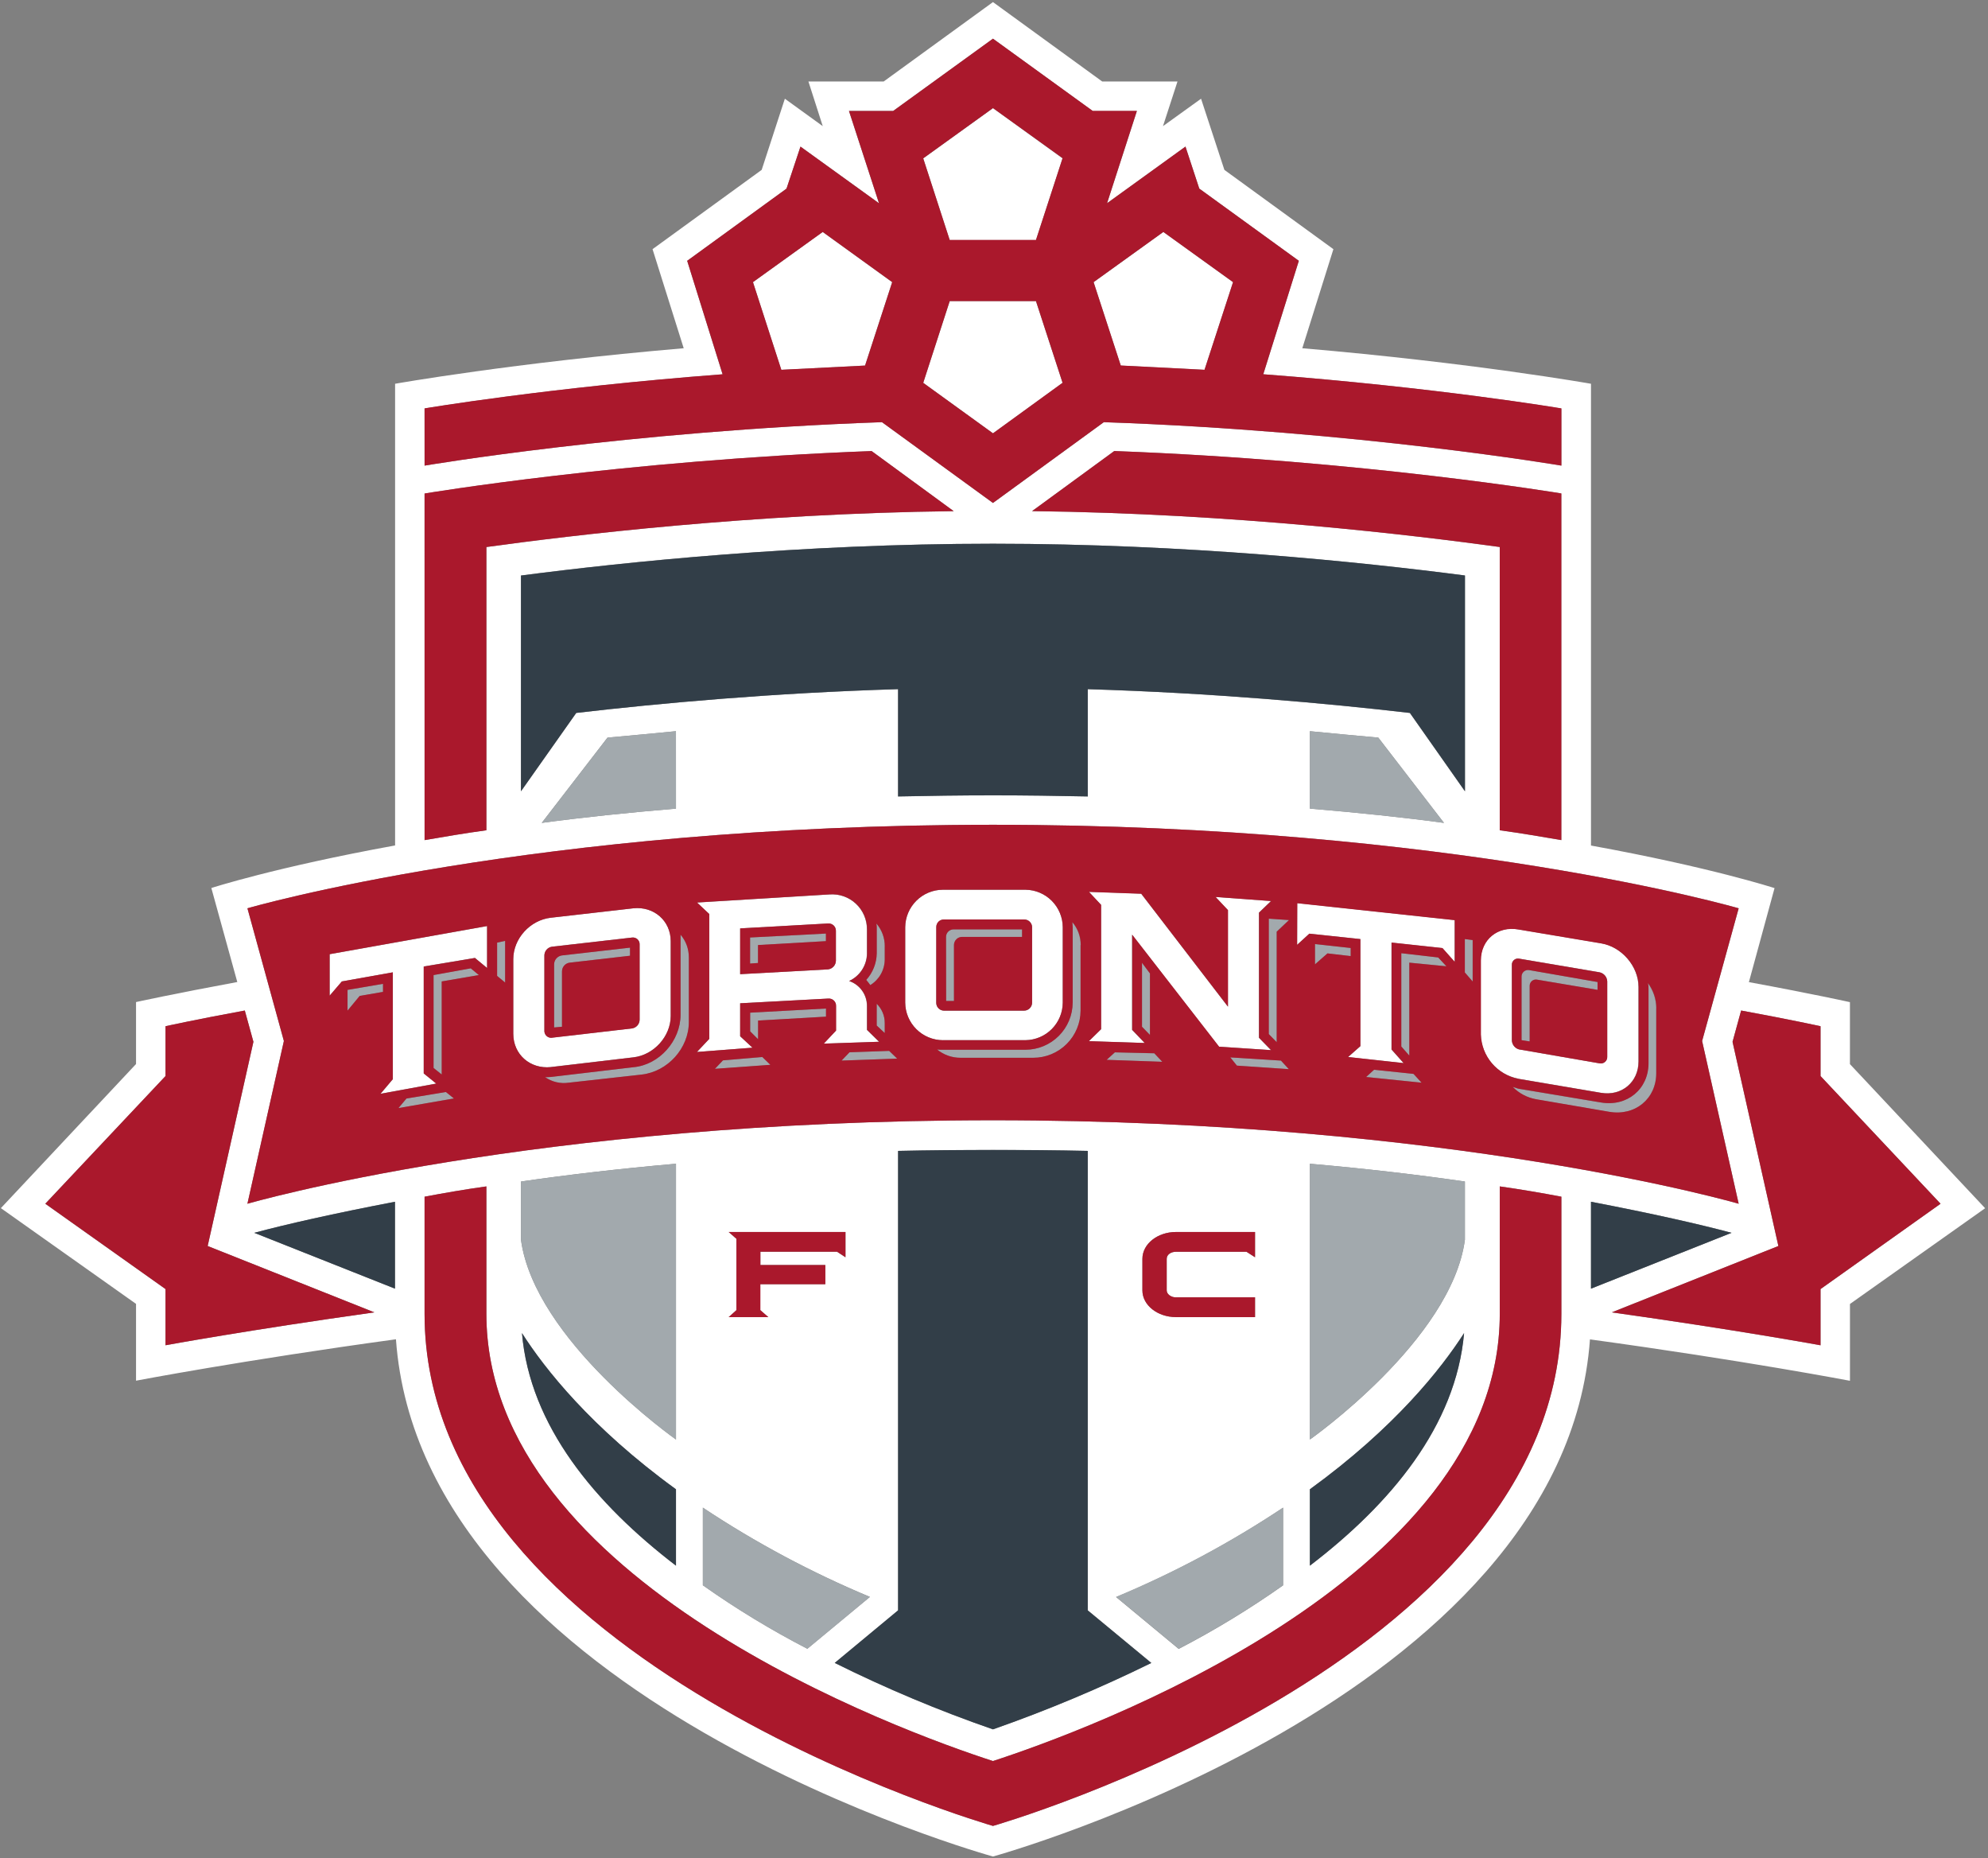 <svg width="549" height="513" viewBox="0 0 549 513" fill="none" xmlns="http://www.w3.org/2000/svg">
<rect x="0" y="0" width="549" height="513" fill="#808080" stroke="none"/>
<g clip-path="url(#clip0_795_4681)">
<path d="M510.873 293.799V276.69C510.873 276.69 500.38 274.361 482.967 271.16L490.053 245.204C490.053 245.204 472.495 239.473 439.363 233.452V105.957C439.363 105.957 406.729 100.164 359.64 96.148L368.226 68.795L338.122 46.903L331.679 27.257L321.165 34.827L325.174 22.494H304.374L274.215 0.575L244.041 22.494H223.248L227.209 34.827L216.744 27.257L210.343 46.903L180.204 68.795L188.81 96.148C141.68 100.164 109.108 105.957 109.108 105.957V233.425C75.997 239.445 58.363 245.176 58.363 245.176L65.531 271.133C48.05 274.361 37.57 276.663 37.57 276.663V293.771L0.242 333.56L37.57 359.994V381.201C37.57 381.201 67.031 375.561 109.343 369.768C116.525 469.136 274.215 512.575 274.215 512.575C274.215 512.575 431.904 469.136 439.08 369.796C481.405 375.588 510.88 381.229 510.88 381.229V360.021L548.208 333.588L510.873 293.799ZM186.674 223.256C173.36 224.369 161.015 225.655 149.609 227.196L167.761 203.652C174.107 203.078 180.363 202.505 186.66 201.882L186.674 223.256ZM159.128 196.836L143.865 218.466V158.886C172.455 155.16 221.057 150.121 274.215 150.121C327.372 150.121 376.002 155.174 404.551 158.9V218.48L389.344 196.85C366.048 194.147 334.817 191.32 300.393 190.29V219.904C291.918 219.724 283.174 219.599 274.208 219.599C265.242 219.599 256.463 219.724 248.002 219.904V190.276C213.55 191.306 182.333 194.133 159.134 196.836M361.735 201.882C367.998 202.505 374.309 203.078 380.627 203.652L398.765 227.196C387.387 225.655 375.042 224.369 361.735 223.256V201.882ZM285.005 141.121L307.706 124.531C376.583 127.116 431.165 136.241 431.165 136.241V231.952C425.863 231.04 420.146 230.051 414.16 229.235V151.027C390.657 147.805 340.769 141.764 285.005 141.121ZM117.237 112.779C117.237 112.779 151.233 107.014 199.538 103.351L189.771 72.009L217.2 52.073L221.057 40.467L242.735 56.11L234.44 30.631H246.641L274.215 10.674L301.768 30.651H313.962L305.722 56.11L327.379 40.46L331.188 52.066L358.68 72.009L348.871 103.33C397.176 106.994 431.179 112.793 431.179 112.793V128.554C431.179 128.554 375.09 119.015 304.824 116.561L274.215 138.861L243.565 116.561C173.347 119.015 117.251 128.554 117.251 128.554L117.237 112.779ZM117.237 136.282C117.237 136.282 171.771 127.109 240.703 124.545L263.369 141.135C207.612 141.778 157.669 147.819 134.318 151.041V229.235C128.27 230.051 122.567 231.04 117.251 231.952L117.237 136.282ZM274.215 227.715C401.054 227.715 480.154 250.775 480.154 250.775L470.055 287.412L480.154 332.343C480.154 332.343 401.047 309.297 274.215 309.297C147.383 309.297 68.331 332.35 68.331 332.35L78.396 287.419L68.331 250.782C68.331 250.782 147.362 227.715 274.215 227.715ZM439.363 331.797C456.409 335.067 469.474 338.019 478.177 340.376L439.363 355.791V331.797ZM324.787 358.189H346.589V363.63H324.746C319.672 363.63 315.483 360.346 315.483 356.261V347.558C315.483 343.41 319.672 340.148 324.746 340.148H346.589V347.129L344.218 345.609H324.787C323.342 345.609 322.195 346.403 322.195 347.565V356.295C322.195 357.312 323.342 358.224 324.787 358.224M354.332 416.29V437.719C345.134 444.216 335.503 450.077 325.506 455.263L308.225 440.947C324.347 434.208 339.787 425.94 354.332 416.255M317.951 459.113C303.754 466.104 289.149 472.232 274.215 477.466C259.275 472.297 244.68 466.178 230.521 459.147L248.009 444.631V317.758C256.539 317.571 265.229 317.502 274.215 317.502C283.201 317.502 291.925 317.571 300.4 317.758V444.597L317.951 459.113ZM143.871 342.291V326.212C156.895 324.325 171.1 322.659 186.681 321.304V397.439C186.681 397.439 147.625 370.003 143.871 342.277M186.681 411.181V432.278C164.402 415.204 146.325 393.699 144.148 368.061C150.369 377.835 163.144 394.107 186.681 411.181ZM227.901 349.265V354.56H209.928V361.722L212.14 363.657H201.225L203.368 361.722V342.028L201.225 340.148H233.486V347.129L231.163 345.609H209.99V349.272L227.901 349.265ZM194.098 416.255C208.656 425.921 224.104 434.173 240.233 440.898L222.951 455.214C212.941 450.043 203.3 444.186 194.098 437.684V416.255ZM361.735 411.174C385.279 394.1 398.047 377.828 404.309 368.054C402.07 393.692 384.062 415.197 361.735 432.271V411.174ZM361.735 397.432V321.304C377.357 322.686 391.563 324.325 404.544 326.212V342.291C400.819 370.017 361.735 397.453 361.735 397.453M109.074 355.791L70.218 340.376C78.969 338.046 92.02 335.067 109.074 331.797V355.791ZM45.706 371.42V355.908L12.491 332.35L45.706 297.096V283.34C45.706 283.34 53.835 281.536 67.605 279.006L69.983 287.64L57.347 344.019L103.385 362.337C68.822 367.176 45.706 371.427 45.706 371.427M431.179 362.752C431.179 459.113 274.215 504.128 274.215 504.128C274.215 504.128 117.251 459.113 117.251 362.745V330.401C122.588 329.399 128.27 328.396 134.318 327.56V362.745C134.318 436.599 249.419 478.185 274.208 486.217C298.941 478.205 414.174 436.599 414.174 362.745V327.56C420.16 328.396 425.877 329.399 431.179 330.401V362.752ZM502.751 355.915V371.427C502.751 371.427 479.615 367.176 445.107 362.337L491.11 344.026L478.454 287.64L480.825 279.006C494.56 281.536 502.751 283.34 502.751 283.34V297.096L535.897 332.35L502.751 355.915Z" fill="white"/>
<path d="M227.182 64.046L207.93 77.892L215.762 102.12L238.885 100.931L246.371 77.892L227.182 64.046Z" fill="white"/>
<path d="M286.084 66.293L293.432 43.723L274.222 29.863L254.957 43.723L262.27 66.293H286.084Z" fill="white"/>
<path d="M332.633 102.113L340.513 77.899L321.262 64.039L302.003 77.899L309.504 100.931L332.633 102.113Z" fill="white"/>
<path d="M293.432 105.701L286.084 83.138H262.27L254.95 105.701L274.222 119.637L293.432 105.701Z" fill="white"/>
<path d="M260.39 287.177H283.201C285.933 287.142 288.542 286.036 290.466 284.097C292.39 282.157 293.475 279.54 293.487 276.808V256.015C293.476 253.282 292.392 250.664 290.468 248.724C288.543 246.784 285.933 245.679 283.201 245.646H260.39C257.639 245.655 255.002 246.749 253.053 248.69C251.104 250.632 250 253.264 249.979 256.015V276.829C250.001 279.579 251.106 282.21 253.055 284.151C255.004 286.092 257.639 287.187 260.39 287.197M258.572 255.96C258.572 255.681 258.628 255.405 258.737 255.148C258.846 254.891 259.005 254.659 259.206 254.466C259.407 254.272 259.644 254.121 259.905 254.021C260.165 253.922 260.443 253.876 260.722 253.886H282.787C283.36 253.863 283.919 254.069 284.341 254.457C284.764 254.846 285.015 255.386 285.04 255.96V276.884C285.022 277.468 284.776 278.021 284.355 278.425C283.933 278.83 283.37 279.053 282.787 279.048H260.701C260.418 279.047 260.137 278.99 259.876 278.881C259.615 278.771 259.378 278.612 259.178 278.411C258.978 278.21 258.82 277.972 258.713 277.71C258.605 277.448 258.55 277.167 258.551 276.884L258.572 255.96Z" fill="white"/>
<path d="M419.282 297.829L442.093 301.707C447.831 302.682 452.462 298.748 452.462 293.066V272.474C452.462 266.778 447.803 261.351 442.093 260.418L419.282 256.589C413.6 255.566 408.913 259.354 408.913 265.126V285.608C409.001 288.516 410.075 291.308 411.959 293.525C413.843 295.742 416.426 297.253 419.282 297.808M417.505 266.404C417.492 266.143 417.539 265.882 417.644 265.642C417.749 265.402 417.909 265.19 418.11 265.023C418.311 264.856 418.549 264.738 418.804 264.679C419.059 264.62 419.325 264.621 419.579 264.683L441.699 268.43C442.287 268.55 442.818 268.864 443.207 269.321C443.595 269.779 443.819 270.353 443.842 270.953V291.725C443.86 291.999 443.814 292.273 443.708 292.526C443.602 292.78 443.439 293.005 443.231 293.184C443.024 293.364 442.777 293.493 442.512 293.561C442.246 293.629 441.968 293.635 441.699 293.578L419.579 289.748C419.008 289.612 418.496 289.294 418.122 288.841C417.748 288.388 417.531 287.826 417.505 287.239V266.404Z" fill="white"/>
<path d="M152.104 294.594L174.916 291.912C180.556 291.269 185.215 286.119 185.215 280.485V259.851C185.215 254.218 180.556 250.174 174.916 250.775L152.104 253.381C146.388 254.024 141.735 259.125 141.735 264.821V285.407C141.735 291.158 146.408 295.188 152.104 294.621M150.335 263.778C150.339 263.19 150.554 262.624 150.941 262.183C151.328 261.741 151.861 261.453 152.443 261.372L174.563 258.849C174.831 258.814 175.103 258.839 175.36 258.921C175.617 259.003 175.853 259.14 176.051 259.324C176.249 259.507 176.404 259.732 176.505 259.982C176.606 260.232 176.651 260.501 176.637 260.771V281.508C176.633 282.092 176.422 282.655 176.043 283.098C175.663 283.541 175.139 283.835 174.563 283.928L152.443 286.492C152.165 286.525 151.883 286.495 151.617 286.406C151.352 286.316 151.11 286.169 150.908 285.975C150.706 285.78 150.55 285.544 150.451 285.282C150.352 285.02 150.312 284.739 150.335 284.46V263.778Z" fill="white"/>
<path d="M108.5 268.458V297.94L105.092 301.977L120.5 299.156L117.016 296.35V266.833L131.159 264.469L134.512 267.262V255.676L91.039 263.446V274.9L94.426 270.967L108.5 268.458Z" fill="white"/>
<path d="M375.678 259.278V288.85L372.283 291.85L387.588 293.522L384.249 289.769V260.252L398.309 261.773L401.689 265.582V254.024L358.209 249.344V260.867L361.583 257.784L375.678 259.278Z" fill="white"/>
<path d="M300.69 287.467L316.112 287.979L312.614 284.356V258.061L336.635 288.988L350.972 289.942L347.633 286.513V251.985L350.972 248.77L335.654 247.644L339.075 251.28V277.907L315.123 246.731L300.69 246.22L304.063 249.828V284.17L300.69 287.467Z" fill="white"/>
<path d="M192.467 290.446L207.813 289.264L204.398 286.098V277.001L228.668 275.709C228.948 275.681 229.231 275.713 229.497 275.804C229.763 275.894 230.007 276.04 230.212 276.233C230.417 276.426 230.578 276.66 230.685 276.92C230.792 277.18 230.842 277.46 230.832 277.741V284.55L227.445 288.144L242.728 287.633L239.39 284.356V277.81C239.407 276.278 238.939 274.78 238.052 273.531C237.165 272.281 235.906 271.345 234.454 270.856C235.884 270.199 237.102 269.157 237.974 267.848C238.846 266.538 239.336 265.011 239.39 263.439V256.63C239.399 255.297 239.132 253.976 238.605 252.752C238.078 251.527 237.303 250.425 236.329 249.516C235.354 248.606 234.201 247.909 232.944 247.468C231.686 247.026 230.35 246.851 229.021 246.952L192.446 249.199L195.854 252.372V286.845L192.467 290.446ZM204.398 256.326L228.668 254.978C228.951 254.954 229.235 254.991 229.502 255.085C229.769 255.18 230.013 255.33 230.218 255.526C230.423 255.722 230.583 255.96 230.689 256.223C230.795 256.486 230.844 256.768 230.832 257.052V265.264C230.821 265.856 230.595 266.424 230.197 266.862C229.8 267.301 229.256 267.58 228.668 267.648L204.398 268.962V256.326Z" fill="white"/>
<path d="M186.674 201.882C180.384 202.504 174.128 203.078 167.782 203.652L149.602 227.196C161.022 225.655 173.367 224.369 186.674 223.256V201.882Z" fill="#A2A9AD"/>
<path d="M143.872 342.29C147.625 370.017 186.674 397.453 186.674 397.453V321.304C171.1 322.686 156.895 324.324 143.872 326.212V342.29Z" fill="#A2A9AD"/>
<path d="M194.098 437.684C203.3 444.193 212.944 450.055 222.958 455.228L240.24 440.905C224.108 434.179 208.657 425.925 194.098 416.255V437.684Z" fill="#A2A9AD"/>
<path d="M380.627 203.652C374.309 203.078 368.005 202.504 361.735 201.882V223.256C375.042 224.376 387.374 225.655 398.772 227.203L380.627 203.652Z" fill="#A2A9AD"/>
<path d="M361.735 397.439C361.735 397.439 400.819 370.003 404.544 342.276V326.212C391.563 324.338 377.357 322.659 361.735 321.297V397.439Z" fill="#A2A9AD"/>
<path d="M325.506 455.221C335.503 450.038 345.133 444.179 354.332 437.684V416.255C339.781 425.922 324.337 434.172 308.211 440.891L325.506 455.221Z" fill="#A2A9AD"/>
<path d="M263.424 260.909C263.43 260.323 263.664 259.762 264.077 259.346C264.491 258.93 265.05 258.692 265.636 258.683H282.227V256.609H263.369C263.093 256.604 262.819 256.653 262.563 256.755C262.306 256.857 262.073 257.009 261.876 257.202C261.679 257.395 261.522 257.625 261.416 257.88C261.309 258.134 261.254 258.407 261.254 258.683V276.393H263.424V260.909Z" fill="#A2A9AD"/>
<path d="M296.211 256.015V276.829C296.194 280.274 294.818 283.573 292.382 286.01C289.946 288.446 286.646 289.822 283.201 289.838H260.39C259.859 289.851 259.328 289.828 258.8 289.769C260.62 291.248 262.897 292.052 265.242 292.043H285.386C288.836 292.036 292.143 290.662 294.584 288.223C297.024 285.784 298.4 282.477 298.409 279.027V260.923C298.428 258.603 297.608 256.354 296.1 254.591C296.1 254.978 296.183 255.531 296.183 256.015" fill="#A2A9AD"/>
<path d="M422.427 272.183C422.425 271.922 422.482 271.663 422.593 271.427C422.705 271.191 422.869 270.984 423.073 270.82C423.276 270.656 423.514 270.541 423.769 270.482C424.023 270.424 424.288 270.424 424.543 270.483L441.181 273.303V271.132L422.317 267.849C422.057 267.796 421.789 267.802 421.532 267.867C421.275 267.931 421.035 268.053 420.831 268.222C420.627 268.391 420.463 268.603 420.352 268.844C420.241 269.084 420.184 269.347 420.188 269.612V287.183L422.427 287.543V272.183Z" fill="#A2A9AD"/>
<path d="M455.034 271.402C455.173 271.936 455.229 272.489 455.2 273.04V293.598C455.2 300.725 449.289 305.647 442.066 304.403L419.254 300.594C418.722 300.421 418.245 300.283 417.713 300.117C419.458 301.899 421.719 303.089 424.176 303.518L444.306 306.974C451.501 308.232 457.35 303.379 457.35 296.336V278.308C457.322 275.813 456.501 273.392 455.006 271.395" fill="#A2A9AD"/>
<path d="M153.024 266.19V283.679L155.201 283.478V268.181C155.203 267.58 155.429 267.001 155.834 266.556C156.238 266.112 156.794 265.834 157.392 265.775L173.982 263.874V261.642L155.153 263.778C154.569 263.864 154.035 264.153 153.645 264.594C153.254 265.036 153.031 265.601 153.017 266.19" fill="#A2A9AD"/>
<path d="M187.925 259.54V280.174C187.925 287.363 182.064 293.999 174.93 294.649L152.118 297.338C151.585 297.391 151.05 297.411 150.515 297.4C152.411 298.728 154.746 299.273 157.033 298.921L177.149 296.688C184.407 295.866 190.207 289.368 190.207 282.207V264.331C190.231 262.032 189.417 259.804 187.919 258.061C187.919 258.51 187.919 258.994 187.919 259.54" fill="#A2A9AD"/>
<path d="M95.974 279.027L99.334 274.969L105.769 273.856V271.637L95.974 273.303V279.027Z" fill="#A2A9AD"/>
<path d="M119.726 269.19V294.836L121.986 296.64V270.967L132.245 269.19L130.005 267.331L119.726 269.19Z" fill="#A2A9AD"/>
<path d="M137.256 269.446L139.468 271.278V259.775L137.256 260.259V269.446Z" fill="#A2A9AD"/>
<path d="M112.254 303.297L110.042 305.937L125.36 303.255L123.127 301.465L112.254 303.297Z" fill="#A2A9AD"/>
<path d="M366.588 263.239L373.002 263.985V261.745L363.138 260.66V266.266L366.588 263.239Z" fill="#A2A9AD"/>
<path d="M397.176 264.351L386.979 263.169V288.912L389.192 291.442V265.775L399.443 266.792L397.176 264.351Z" fill="#A2A9AD"/>
<path d="M404.475 268.457L406.653 270.966V259.519L404.475 259.236V268.457Z" fill="#A2A9AD"/>
<path d="M377.261 297.338L392.6 298.928L390.36 296.488L379.459 295.347L377.261 297.338Z" fill="#A2A9AD"/>
<path d="M339.753 291.939L341.578 294.214L355.921 295.188L353.744 292.824L339.753 291.939Z" fill="#A2A9AD"/>
<path d="M350.336 285.504L352.527 287.75V257.211L355.921 254.024L350.336 253.637V285.504Z" fill="#A2A9AD"/>
<path d="M318.76 290.82L307.879 290.564L305.605 292.617L320.979 293.17L318.76 290.82Z" fill="#A2A9AD"/>
<path d="M317.57 268.762L315.372 265.824V283.472L317.57 285.746V268.762Z" fill="#A2A9AD"/>
<path d="M244.311 285.234V282.469C244.318 281.479 244.125 280.498 243.744 279.585C243.363 278.672 242.801 277.844 242.092 277.153V283.188L244.311 285.234Z" fill="#A2A9AD"/>
<path d="M209.347 281.771L228.101 280.693V278.453L207.163 279.594V284.75L209.347 286.921V281.771Z" fill="#A2A9AD"/>
<path d="M210.516 291.85L199.649 292.762L197.43 295.099L212.742 294.006L210.516 291.85Z" fill="#A2A9AD"/>
<path d="M239.189 270.552C239.586 271.01 239.96 271.487 240.309 271.983C241.514 271.248 242.512 270.219 243.212 268.993C243.912 267.768 244.29 266.385 244.311 264.974V261.282C244.33 258.971 243.509 256.731 242.002 254.978C242.08 255.479 242.11 255.986 242.092 256.492V263.169C242.058 265.902 241.025 268.528 239.189 270.552Z" fill="#A2A9AD"/>
<path d="M209.347 260.923L228.101 259.851V257.75L207.163 258.849V266.038L209.347 265.886V260.923Z" fill="#A2A9AD"/>
<path d="M234.585 290.529L232.387 292.824L247.74 292.271L245.534 290.149L234.585 290.529Z" fill="#A2A9AD"/>
<path d="M502.751 297.089V283.326C502.751 283.326 494.56 281.529 480.825 278.999L478.454 287.64L491.111 344.012L445.107 362.337C479.615 367.176 502.751 371.427 502.751 371.427V355.908L535.897 332.35L502.751 297.089Z" fill="#AA182C"/>
<path d="M69.983 287.633L67.605 278.999C53.835 281.529 45.706 283.333 45.706 283.333V297.089L12.526 332.343L45.706 355.901V371.413C45.706 371.413 68.815 367.176 103.385 362.337L57.347 344.019L69.983 287.633Z" fill="#AA182C"/>
<path d="M134.318 151.027C157.669 147.805 207.591 141.764 263.369 141.121L240.702 124.531C171.77 127.123 117.251 136.248 117.251 136.248V231.952C122.587 231.04 128.27 230.051 134.318 229.235V151.027Z" fill="#AA182C"/>
<path d="M431.178 231.945V136.241C431.178 136.241 376.569 127.109 307.72 124.524L285.019 141.114C340.783 141.757 390.705 147.799 414.167 151.02V229.235C420.16 230.051 425.876 231.04 431.178 231.945Z" fill="#AA182C"/>
<path d="M414.173 362.745C414.173 436.599 298.941 478.185 274.208 486.217C249.419 478.206 134.318 436.599 134.318 362.745V327.56C128.27 328.403 122.567 329.399 117.244 330.401V362.745C117.244 459.113 274.215 504.128 274.215 504.128C274.215 504.128 431.185 459.113 431.185 362.745V330.401C425.876 329.399 420.125 328.403 414.173 327.56V362.745Z" fill="#AA182C"/>
<path d="M274.215 138.86L304.83 116.56C375.097 118.987 431.192 128.554 431.192 128.554V112.752C431.192 112.752 397.182 107 348.85 103.33L358.679 72.009L331.188 52.073L327.372 40.481L305.722 56.11L313.955 30.616H301.754L274.215 10.681L246.654 30.644H234.46L242.756 56.138L221.057 40.481L217.2 52.087L189.771 72.009L199.559 103.33C151.254 107 117.251 112.752 117.251 112.752V128.554C117.251 128.554 173.346 119.014 243.564 116.56L274.215 138.86ZM321.268 64.039L340.52 77.898L332.64 102.092L309.51 100.91L302.003 77.898L321.268 64.039ZM274.215 29.842L293.438 43.667L286.09 66.244H262.263L254.949 43.723L274.215 29.842ZM262.27 83.124H286.09L293.438 105.68L274.215 119.637L254.956 105.701L262.27 83.124ZM215.769 102.092L207.937 77.898L227.209 64.039L246.398 77.898L238.898 100.931L215.769 102.092Z" fill="#AA182C"/>
<path d="M419.593 289.755L441.713 293.585C441.982 293.642 442.26 293.636 442.526 293.568C442.791 293.499 443.038 293.37 443.245 293.191C443.453 293.011 443.616 292.786 443.722 292.533C443.828 292.28 443.874 292.006 443.856 291.732V270.974C443.832 270.375 443.608 269.801 443.22 269.345C442.831 268.889 442.301 268.576 441.713 268.457L419.593 264.697C419.338 264.636 419.073 264.636 418.818 264.696C418.563 264.756 418.325 264.875 418.124 265.042C417.923 265.21 417.763 265.422 417.658 265.662C417.553 265.902 417.506 266.163 417.519 266.425V287.266C417.545 287.853 417.761 288.415 418.135 288.866C418.51 289.318 419.022 289.635 419.593 289.769M420.188 269.612C420.186 269.347 420.243 269.085 420.355 268.845C420.466 268.605 420.63 268.393 420.834 268.223C421.037 268.054 421.276 267.932 421.532 267.866C421.789 267.8 422.057 267.792 422.317 267.842L441.174 271.133V273.296L424.542 270.49C424.288 270.43 424.023 270.428 423.769 270.486C423.514 270.544 423.275 270.66 423.072 270.824C422.868 270.988 422.705 271.196 422.595 271.433C422.484 271.67 422.429 271.929 422.434 272.19V287.536L420.188 287.184V269.612Z" fill="#AA182C"/>
<path d="M68.324 332.35C68.324 332.35 147.356 309.297 274.215 309.297C401.074 309.297 480.14 332.35 480.14 332.35L470.048 287.419L480.14 250.782C480.14 250.782 401.047 227.715 274.215 227.715C147.383 227.715 68.331 250.775 68.331 250.775L78.396 287.412L68.324 332.35ZM95.975 279.027V273.303L105.77 271.637V273.856L99.327 274.969L95.975 279.027ZM110.028 305.937L112.247 303.297L123.141 301.506L125.36 303.29L110.028 305.937ZM121.98 270.974V296.668L119.733 294.864V269.218L130.012 267.358L132.245 269.218L121.98 270.974ZM197.43 295.099L199.649 292.762L210.516 291.829L212.742 293.986L197.43 295.099ZM209.347 286.921L207.163 284.744V279.594L228.108 278.453V280.693L209.354 281.771L209.347 286.921ZM305.605 292.617L307.879 290.543L318.76 290.799L320.979 293.149L305.605 292.617ZM317.571 285.746L315.372 283.479V265.824L317.571 268.762V285.746ZM341.578 294.214L339.753 291.94L353.744 292.824L355.922 295.188L341.578 294.214ZM363.145 266.252V260.646L373.002 261.732V263.971L366.595 263.225L363.145 266.252ZM377.261 297.359L379.459 295.354L390.346 296.495L392.579 298.928L377.261 297.359ZM389.192 265.789V291.449L386.98 288.933V263.176L397.169 264.351L399.443 266.792L389.192 265.789ZM457.398 278.308V296.315C457.398 303.359 451.564 308.212 444.368 306.954L424.238 303.497C421.778 303.067 419.515 301.875 417.768 300.089C418.314 300.262 418.784 300.4 419.31 300.573L442.121 304.382C449.345 305.626 455.255 300.705 455.255 293.571V273.041C455.284 272.489 455.228 271.937 455.089 271.402C456.583 273.399 457.399 275.821 457.419 278.315M408.969 265.181C408.969 259.416 413.655 255.614 419.337 256.637L442.149 260.467C447.886 261.407 452.518 266.826 452.518 272.515V293.101C452.518 298.776 447.859 302.723 442.149 301.742L419.337 297.87C416.48 297.312 413.898 295.799 412.013 293.58C410.129 291.36 409.056 288.566 408.969 285.656V265.181ZM404.531 259.271L406.708 259.554V271.008L404.531 268.492V259.271ZM358.265 249.379L401.745 254.059V265.561L398.365 261.752L384.305 260.232V289.755L387.643 293.516L372.277 291.829L375.685 288.829V259.278L361.583 257.778L358.21 260.868L358.265 249.379ZM352.583 257.245V287.75L350.392 285.504V253.644L355.977 254.024L352.583 257.245ZM300.739 246.254L315.179 246.766L339.131 277.942V251.28L335.709 247.651L351.034 248.777L347.696 251.985V286.513L351.034 289.935L336.677 288.988L312.67 258.061V284.329L316.126 287.958L300.711 287.453L304.084 284.149V249.828L300.739 246.254ZM298.409 260.923V279.027C298.4 282.486 297.018 285.801 294.567 288.243C292.117 290.684 288.797 292.054 285.337 292.05H265.229C262.881 292.057 260.604 291.248 258.786 289.762C259.314 289.821 259.845 289.844 260.376 289.831H283.188C286.638 289.826 289.947 288.455 292.39 286.019C294.834 283.583 296.215 280.279 296.232 276.829V256.015C296.232 255.531 296.149 254.978 296.149 254.598C297.657 256.358 298.477 258.605 298.457 260.923M249.98 256.015C250 253.264 251.104 250.632 253.053 248.691C255.002 246.749 257.639 245.655 260.39 245.646H283.201C285.935 245.677 288.546 246.782 290.472 248.722C292.398 250.662 293.483 253.281 293.494 256.015V276.829C293.48 279.561 292.393 282.179 290.468 284.118C288.543 286.057 285.934 287.163 283.201 287.197H260.39C257.64 287.185 255.006 286.09 253.057 284.149C251.109 282.208 250.003 279.578 249.98 276.829V256.015ZM247.768 292.278L232.408 292.824L234.606 290.529L245.556 290.142L247.768 292.278ZM242.113 277.133C242.821 277.824 243.382 278.652 243.763 279.565C244.145 280.478 244.338 281.459 244.332 282.449V285.214L242.113 283.14V277.105V277.133ZM244.332 261.282V264.974C244.312 266.384 243.937 267.766 243.239 268.991C242.542 270.217 241.546 271.246 240.343 271.983C239.996 271.486 239.622 271.009 239.224 270.552C241.058 268.53 242.091 265.907 242.127 263.176V256.492C242.145 255.986 242.115 255.479 242.037 254.978C243.544 256.731 244.364 258.971 244.346 261.282M192.502 249.171L229.083 246.939C230.413 246.835 231.749 247.009 233.008 247.45C234.267 247.89 235.42 248.588 236.395 249.498C237.37 250.408 238.145 251.51 238.672 252.736C239.198 253.961 239.463 255.283 239.452 256.616V263.432C239.398 265.003 238.909 266.528 238.038 267.836C237.168 269.145 235.951 270.186 234.523 270.842C235.974 271.332 237.233 272.268 238.118 273.518C239.004 274.767 239.471 276.265 239.452 277.796V284.336L242.797 287.619L227.514 288.138L230.908 284.536V277.727C230.916 277.446 230.864 277.165 230.756 276.905C230.647 276.645 230.484 276.411 230.278 276.219C230.072 276.027 229.828 275.881 229.561 275.79C229.294 275.7 229.011 275.667 228.73 275.695L204.398 277.001V286.105L207.806 289.264L192.46 290.446L195.875 286.824V252.351L192.502 249.171ZM190.234 264.331V282.207C190.234 289.368 184.435 295.873 177.176 296.688L157.061 298.928C154.773 299.269 152.441 298.722 150.542 297.4C151.075 297.41 151.608 297.392 152.139 297.345L174.951 294.649C182.084 294.006 187.946 287.37 187.946 280.167V259.54C187.946 258.994 187.946 258.51 187.946 258.061C189.443 259.804 190.254 262.033 190.227 264.331M141.749 264.821C141.749 259.126 146.422 254.024 152.118 253.381L174.93 250.775C180.57 250.194 185.23 254.231 185.23 259.851V280.513C185.23 286.147 180.57 291.297 174.93 291.94L152.118 294.628C146.409 295.188 141.749 291.172 141.749 285.4V264.821ZM137.291 260.252L139.503 259.775V271.278L137.291 269.446V260.252ZM91.032 263.446L134.512 255.676V267.262L131.159 264.497L117.016 266.861V296.377L120.473 299.184L105.065 302.004L108.472 297.967V268.458L94.391 270.974L91.032 274.9V263.446Z" fill="#AA182C"/>
<path d="M230.845 265.257V257.038C230.855 256.754 230.805 256.471 230.697 256.208C230.59 255.945 230.428 255.708 230.222 255.512C230.017 255.316 229.772 255.166 229.504 255.071C229.236 254.977 228.951 254.94 228.668 254.964L204.398 256.326V268.969L228.668 267.635C229.257 267.567 229.802 267.288 230.203 266.849C230.603 266.411 230.831 265.843 230.845 265.25M228.08 259.844L209.327 260.916V265.879L207.135 266.031V258.835L228.08 257.75V259.844Z" fill="#AA182C"/>
<path d="M152.443 286.513L174.563 283.948C175.139 283.855 175.663 283.561 176.043 283.118C176.423 282.675 176.633 282.112 176.637 281.529V260.791C176.651 260.521 176.606 260.252 176.505 260.001C176.403 259.75 176.249 259.525 176.051 259.341C175.853 259.156 175.618 259.017 175.361 258.933C175.104 258.85 174.832 258.823 174.563 258.856L152.443 261.386C151.861 261.47 151.329 261.76 150.942 262.202C150.556 262.644 150.34 263.211 150.335 263.798V284.501C150.312 284.781 150.352 285.061 150.451 285.323C150.551 285.585 150.707 285.822 150.908 286.016C151.11 286.211 151.352 286.358 151.617 286.447C151.883 286.537 152.165 286.566 152.443 286.534M153.024 266.211C153.038 265.622 153.261 265.056 153.652 264.615C154.042 264.174 154.576 263.884 155.16 263.798L173.983 261.642V263.874L157.392 265.775C156.794 265.834 156.239 266.112 155.834 266.556C155.429 267.001 155.203 267.58 155.201 268.181V283.478L153.024 283.679V266.211Z" fill="#AA182C"/>
<path d="M260.701 279.027H282.759C283.343 279.034 283.906 278.813 284.329 278.409C284.751 278.006 284.999 277.454 285.019 276.87V255.932C284.994 255.357 284.742 254.816 284.318 254.427C283.894 254.038 283.333 253.834 282.759 253.858H260.701C260.422 253.848 260.144 253.894 259.884 253.993C259.623 254.093 259.386 254.244 259.185 254.438C258.984 254.631 258.825 254.863 258.716 255.12C258.607 255.377 258.551 255.653 258.551 255.932V276.87C258.551 277.441 258.777 277.988 259.18 278.392C259.583 278.797 260.13 279.025 260.701 279.027ZM261.254 258.669C261.254 258.393 261.309 258.12 261.415 257.866C261.522 257.611 261.679 257.381 261.876 257.188C262.073 256.995 262.306 256.843 262.563 256.741C262.819 256.639 263.093 256.59 263.369 256.595H282.254V258.669H265.664C265.078 258.678 264.518 258.916 264.105 259.332C263.691 259.748 263.457 260.309 263.452 260.895V276.365H261.281L261.254 258.669Z" fill="#AA182C"/>
<path d="M231.163 345.595L233.486 347.122V340.141H201.225L203.368 342.028V361.722L201.225 363.657H212.202L209.99 361.722V354.567H227.928V349.265H209.99V345.595H231.163Z" fill="#AA182C"/>
<path d="M324.787 345.601H344.218L346.589 347.122V340.147H324.746C319.672 340.147 315.483 343.452 315.483 347.558V356.288C315.483 360.374 319.672 363.657 324.746 363.657H346.589V358.189H324.787C323.342 358.189 322.195 357.27 322.195 356.261V347.558C322.195 346.396 323.342 345.601 324.787 345.601Z" fill="#AA182C"/>
<path d="M439.363 331.804V355.791L478.177 340.376C469.474 338.053 456.409 335.067 439.363 331.804Z" fill="#323E48"/>
<path d="M109.074 355.791V331.804C92.02 335.067 78.963 338.026 70.218 340.376L109.074 355.791Z" fill="#323E48"/>
<path d="M144.148 368.061C146.325 393.699 164.402 415.204 186.674 432.271V411.188C163.171 394.107 150.39 377.835 144.148 368.061Z" fill="#323E48"/>
<path d="M361.735 411.188V432.278C384.062 415.211 402.063 393.692 404.323 368.061C398.047 377.828 385.279 394.1 361.735 411.188Z" fill="#323E48"/>
<path d="M143.872 158.886V218.466L159.135 196.836C182.326 194.133 213.55 191.306 248.016 190.269V219.89C256.463 219.717 265.215 219.585 274.208 219.585C283.201 219.585 291.911 219.717 300.393 219.89V190.269C334.817 191.313 366.062 194.133 389.358 196.836L404.565 218.466V158.886C375.996 155.16 327.345 150.121 274.215 150.121C221.085 150.121 172.462 155.181 143.878 158.907" fill="#323E48"/>
<path d="M300.393 317.758C291.913 317.574 283.19 317.486 274.222 317.495C265.236 317.495 256.533 317.571 248.016 317.758V444.597L230.514 459.113C244.672 466.161 259.269 472.292 274.215 477.466C289.143 472.242 303.743 466.125 317.937 459.148L300.386 444.631L300.393 317.758Z" fill="#323E48"/>
</g>
<defs>
<clipPath id="clip0_795_4681">
<rect width="547.966" height="512" fill="white" transform="translate(0.242 0.575)"/>
</clipPath>
</defs>
</svg>
